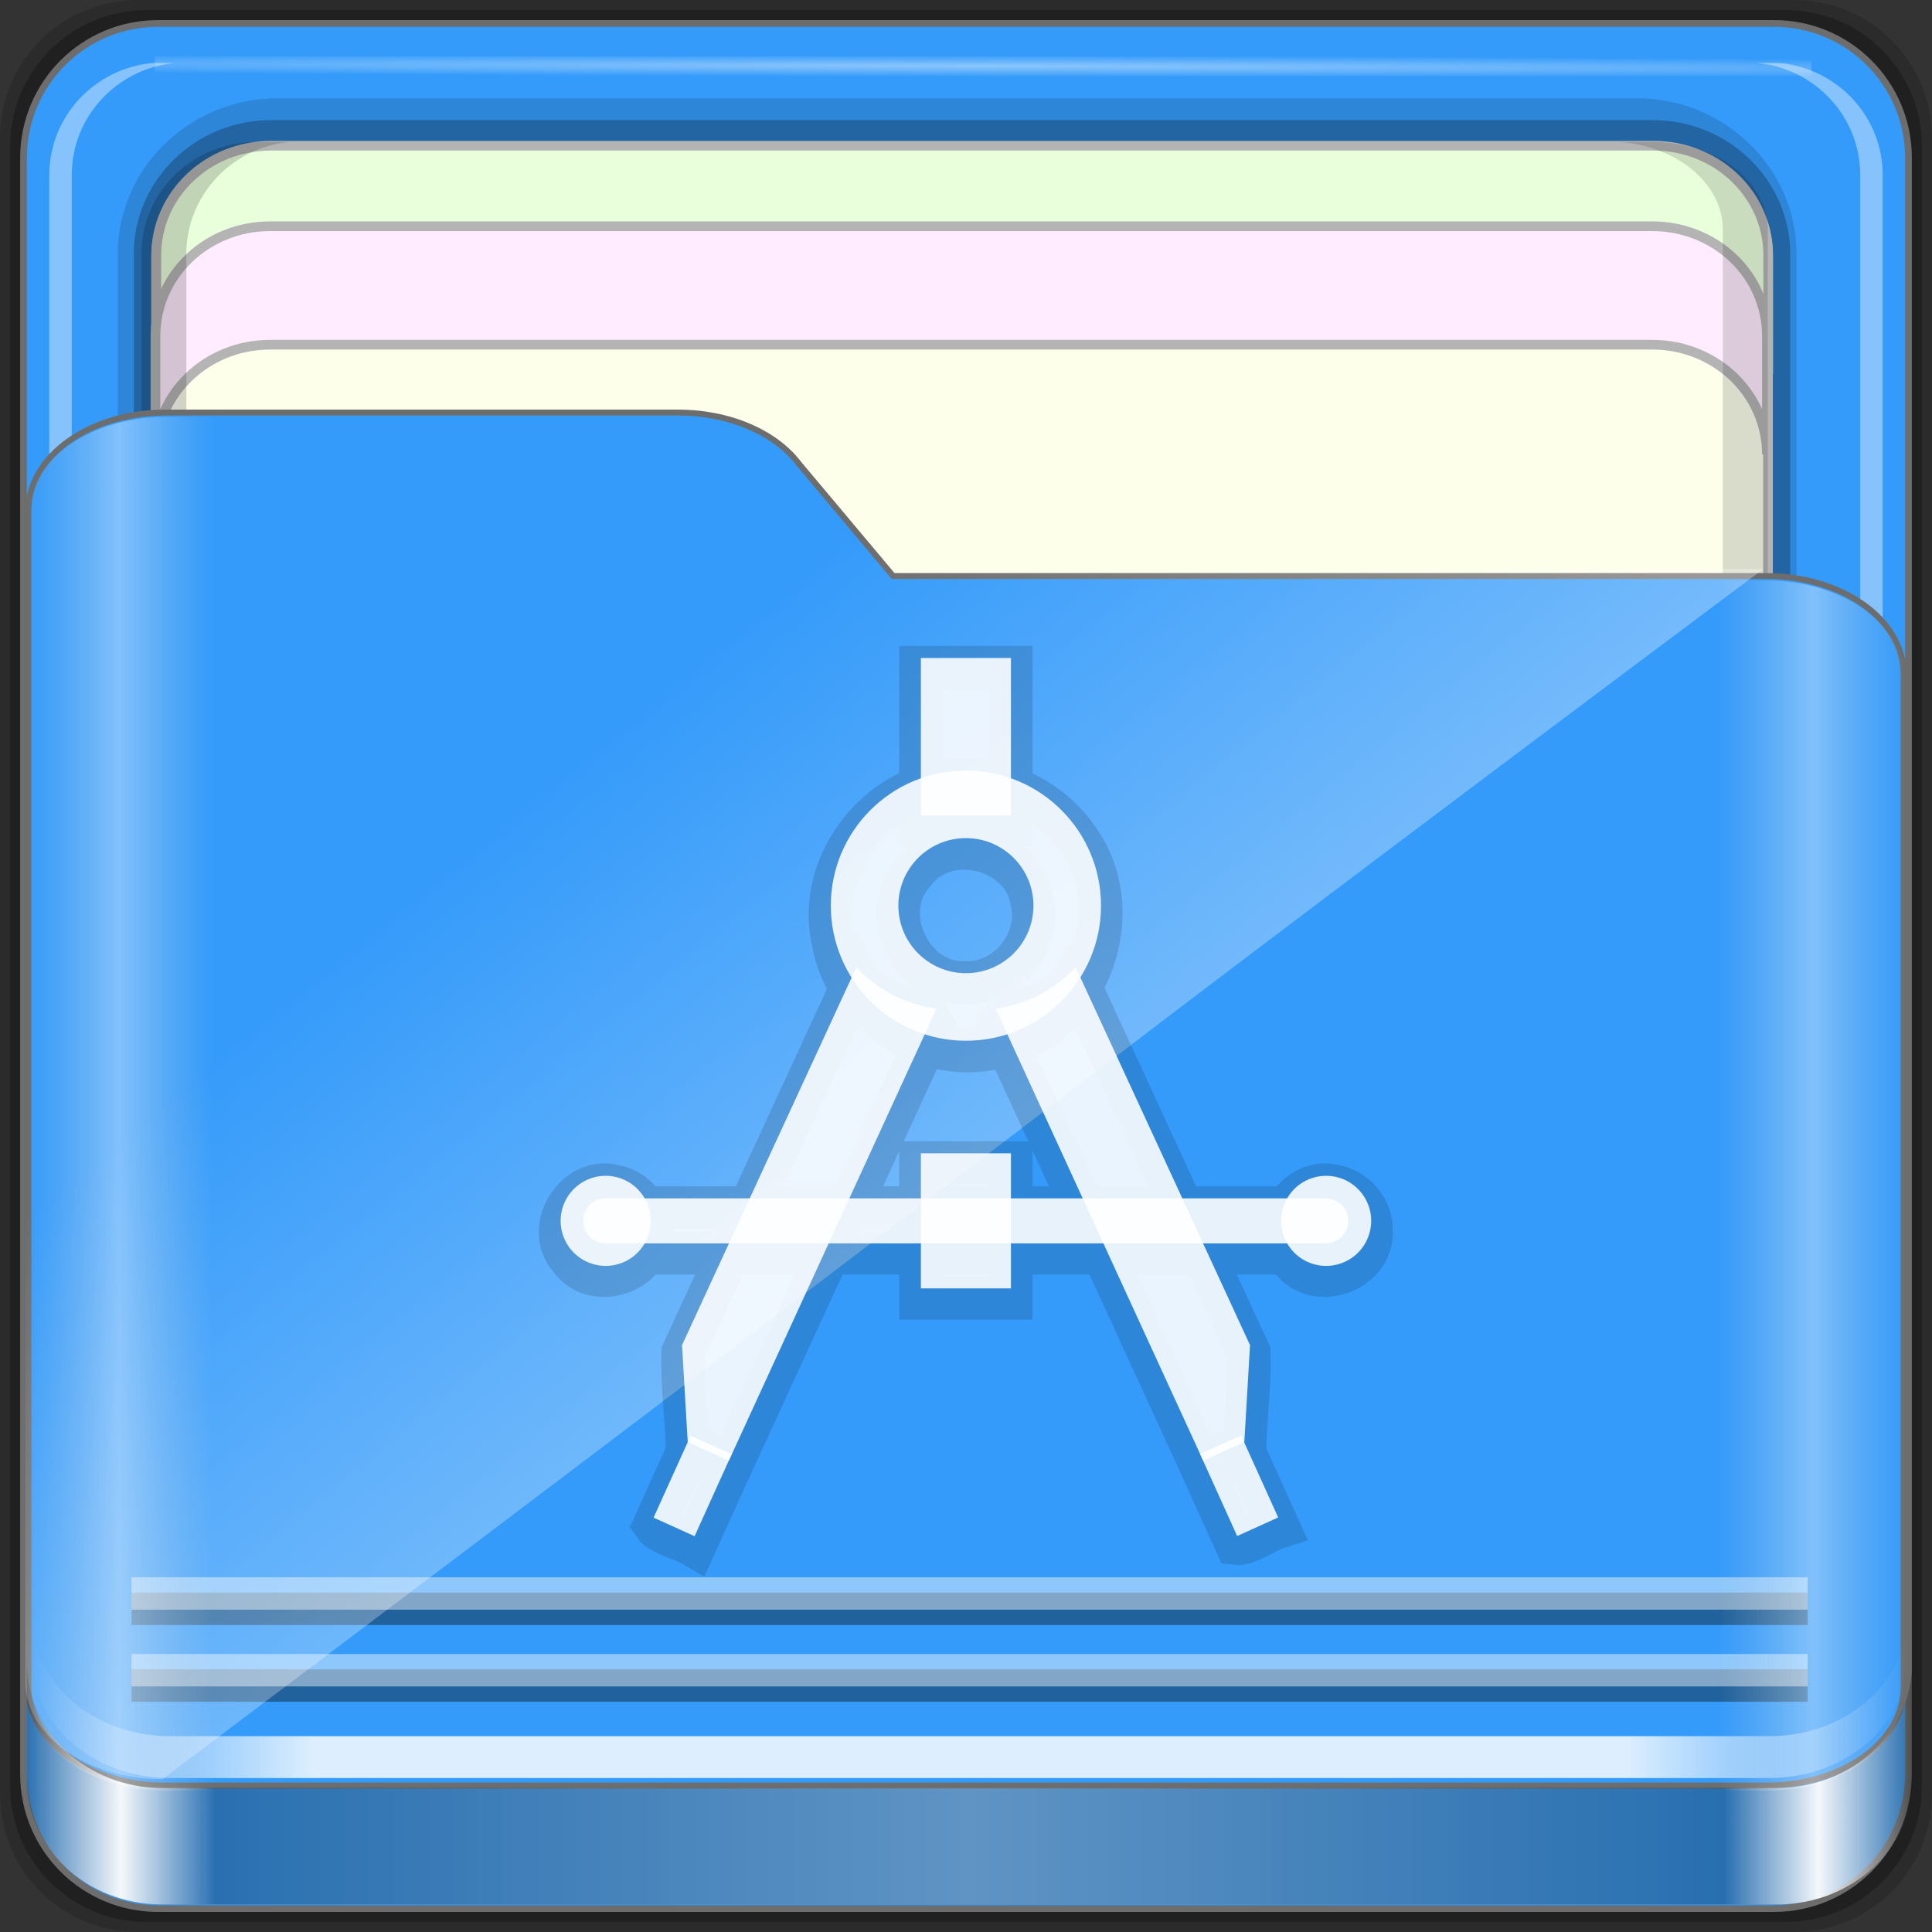 <?xml version="1.0" encoding="UTF-8" standalone="no"?>
<!-- Created with Inkscape (http://www.inkscape.org/) -->

<svg
   xmlns:dc="http://purl.org/dc/elements/1.1/"
   xmlns:cc="http://creativecommons.org/ns#"
   xmlns:rdf="http://www.w3.org/1999/02/22-rdf-syntax-ns#"
   xmlns:svg="http://www.w3.org/2000/svg"
   xmlns="http://www.w3.org/2000/svg"
   xmlns:xlink="http://www.w3.org/1999/xlink"
   xmlns:sodipodi="http://sodipodi.sourceforge.net/DTD/sodipodi-0.dtd"
   xmlns:inkscape="http://www.inkscape.org/namespaces/inkscape"
   width="96"
   height="96"
   viewBox="0 0 96 96"
   version="1.1"
   id="svg1072"
   inkscape:version="0.92.2 2405546, 2018-03-11"
   sodipodi:docname="folder-compass.svg">
  <rect x="0" y="0" width="96" height="96" fill="#333333" stroke="none"/>
  <title
     id="title885">Folder-Lila-HD-I</title>
  <defs
     id="defs1066">
    <linearGradient
       inkscape:collect="always"
       id="linearGradient4125">
      <stop
         style="stop-color:#ffffff;stop-opacity:1;"
         offset="0"
         id="stop4127" />
      <stop
         style="stop-color:#ffffff;stop-opacity:0;"
         offset="1"
         id="stop4129" />
    </linearGradient>
    <linearGradient
       id="linearGradient3298">
      <stop
         style="stop-color:#ffffff;stop-opacity:0.031"
         offset="0"
         id="stop3300" />
      <stop
         id="stop3302"
         offset="0.05"
         style="stop-color:#ffffff;stop-opacity:1;" />
      <stop
         style="stop-color:#ffffff;stop-opacity:0.024"
         offset="0.1"
         id="stop3304" />
      <stop
         id="stop3306"
         offset="0.5"
         style="stop-color:#ffffff;stop-opacity:0.281" />
      <stop
         style="stop-color:#fefefe;stop-opacity:0.016"
         offset="0.9"
         id="stop3308" />
      <stop
         id="stop3310"
         offset="0.95"
         style="stop-color:#ffffff;stop-opacity:1;" />
      <stop
         style="stop-color:#fdfdfd;stop-opacity:0"
         offset="1"
         id="stop3312" />
    </linearGradient>
    <linearGradient
       id="linearGradient4188">
      <stop
         style="stop-color:#ffffff;stop-opacity:0;"
         offset="0"
         id="stop4190" />
      <stop
         id="stop4198"
         offset="0.15"
         style="stop-color:#ffffff;stop-opacity:1;" />
      <stop
         id="stop4196"
         offset="0.85"
         style="stop-color:#ffffff;stop-opacity:1;" />
      <stop
         style="stop-color:#ffffff;stop-opacity:0;"
         offset="1"
         id="stop4192" />
    </linearGradient>
    <linearGradient
       id="linearGradient3832">
      <stop
         style="stop-color:#d8d8d8;stop-opacity:0;"
         offset="0"
         id="stop3834" />
      <stop
         id="stop3842"
         offset="0.05"
         style="stop-color:#ffffff;stop-opacity:1;" />
      <stop
         style="stop-color:#d8d8d8;stop-opacity:0;"
         offset="0.1"
         id="stop3846" />
      <stop
         id="stop3840"
         offset="0.5"
         style="stop-color:#d8d8d8;stop-opacity:0;" />
      <stop
         style="stop-color:#d8d8d8;stop-opacity:0;"
         offset="0.9"
         id="stop3844" />
      <stop
         id="stop3848"
         offset="0.95"
         style="stop-color:#ffffff;stop-opacity:1;" />
      <stop
         style="stop-color:#d8d8d8;stop-opacity:0;"
         offset="1"
         id="stop3836" />
    </linearGradient>
    <linearGradient
       id="linearGradient4012">
      <stop
         style="stop-color:#9a9a9a;stop-opacity:1;"
         offset="0"
         id="stop4014" />
      <stop
         style="stop-color:#6e6e6e;stop-opacity:1;"
         offset="1"
         id="stop4016" />
    </linearGradient>
    <linearGradient
       inkscape:collect="always"
       xlink:href="#linearGradient4188"
       id="linearGradient3891"
       gradientUnits="userSpaceOnUse"
       gradientTransform="matrix(1.115,0,0,1.115,6.597,1043.355)"
       x1="6.25"
       y1="80.625"
       x2="89.75"
       y2="80.625" />
    <linearGradient
       gradientTransform="matrix(0.993,0,0,0.981,12.165,1055.322)"
       inkscape:collect="always"
       xlink:href="#linearGradient3298"
       id="linearGradient3893"
       gradientUnits="userSpaceOnUse"
       x1="1.121"
       y1="84.063"
       x2="95.496"
       y2="84.063" />
    <linearGradient
       gradientTransform="matrix(0.993,0,0,0.981,11.828,1054.893)"
       y2="34.832"
       x2="22.635"
       y1="59.746"
       x1="44.726"
       gradientUnits="userSpaceOnUse"
       id="linearGradient3391"
       xlink:href="#linearGradient4125"
       inkscape:collect="always" />
    <linearGradient
       inkscape:collect="always"
       xlink:href="#linearGradient3832"
       id="linearGradient3889"
       gradientUnits="userSpaceOnUse"
       gradientTransform="matrix(1.115,0,0,1.036,-5.522,2.796)"
       x1="6.076"
       y1="47.473"
       x2="89.924"
       y2="47.473" />
    <radialGradient
       inkscape:collect="always"
       xlink:href="#linearGradient4125"
       id="radialGradient3885"
       gradientUnits="userSpaceOnUse"
       gradientTransform="matrix(1.895,0.005,-1.1103469e-4,0.015,-35.784,5.873)"
       cx="44.659"
       cy="-187.511"
       fx="44.659"
       fy="-187.511"
       r="36.916" />
    <linearGradient
       id="linearGradient4314-5">
      <stop
         id="stop4316-5"
         offset="0"
         style="stop-color:#ff4b00;stop-opacity:1" />
      <stop
         id="stop4318-8"
         offset="1"
         style="stop-color:#ff5500;stop-opacity:1" />
    </linearGradient>
  </defs>
  <sodipodi:namedview
     id="base"
     pagecolor="#ffffff"
     bordercolor="#666666"
     borderopacity="1.0"
     inkscape:pageopacity="0.0"
     inkscape:pageshadow="2"
     inkscape:zoom="3.4026915"
     inkscape:cx="-56.908764"
     inkscape:cy="48"
     inkscape:document-units="px"
     inkscape:current-layer="g1126"
     showgrid="false"
     inkscape:showpageshadow="false"
     units="px"
     inkscape:lockguides="true"
     inkscape:window-width="1920"
     inkscape:window-height="994"
     inkscape:window-x="0"
     inkscape:window-y="21"
     inkscape:window-maximized="1"
     inkscape:snap-global="false">
    <sodipodi:guide
       position="0,0"
       orientation="0,96"
       id="guide1621"
       inkscape:locked="true" />
    <sodipodi:guide
       position="96,0"
       orientation="-96,0"
       id="guide1623"
       inkscape:locked="true" />
    <sodipodi:guide
       position="96,96"
       orientation="0,-96"
       id="guide1625"
       inkscape:locked="true" />
    <sodipodi:guide
       position="0,96"
       orientation="96,0"
       id="guide1627"
       inkscape:locked="true" />
  </sodipodi:namedview>
  <g
     inkscape:label="Base"
     inkscape:groupmode="layer"
     id="layer1"
     transform="translate(0,-1026.52)">
    <g
       id="g1835"
       transform="translate(-12.119,-22.917)">
      <path
         style="display:inline;opacity:0.15;fill:#000000;fill-opacity:1;fill-rule:nonzero;stroke:none;stroke-width:0.987;enable-background:new"
         d="M 101.261,1049.437 H 18.976 c -3.799,0 -6.857,3.058 -6.857,6.857 v 82.286 c 0,3.799 3.058,6.857 6.857,6.857 h 82.286 c 3.799,0 6.857,-3.058 6.857,-6.857 v -82.286 c 0,-3.799 -3.058,-6.857 -6.857,-6.857 z"
         id="path3897"
         inkscape:connector-curvature="0" />
      <path
         inkscape:connector-curvature="0"
         id="path3895"
         d="M 100.833,1049.937 H 19.404 c -3.759,0 -6.786,3.026 -6.786,6.786 v 81.429 c 0,3.759 3.026,6.786 6.786,6.786 h 81.429 c 3.759,0 6.786,-3.026 6.786,-6.786 v -81.429 c 0,-3.759 -3.026,-6.786 -6.786,-6.786 z"
         style="display:inline;opacity:0.25;fill:#000000;fill-opacity:1;fill-rule:nonzero;stroke:none;stroke-width:0.987;enable-background:new" />
    </g>
  </g>
  <g
     inkscape:groupmode="layer"
     id="layer7"
     inkscape:label="spalla">
    <path
       style="display:inline;fill:#359bfa;fill-opacity:1;fill-rule:nonzero;stroke:#6d6d6d;stroke-width:0.335;stroke-miterlimit:4;stroke-dasharray:none;stroke-opacity:1;enable-background:new"
       d="M 88.142,1.166 H 7.858 c -3.706,0 -6.69,2.984 -6.69,6.691 v 80.287 c 0,3.707 2.984,6.691 6.69,6.691 h 80.283 c 3.706,0 6.69,-2.984 6.69,-6.691 V 7.856 c 0,-3.707 -2.984,-6.691 -6.69,-6.691 z"
       id="rect2419-1"
       inkscape:connector-curvature="0" />
  </g>
  <g
     inkscape:groupmode="layer"
     id="layer6"
     inkscape:label="interno">
    <path
       style="color:#000000;font-style:normal;font-variant:normal;font-weight:normal;font-stretch:normal;font-size:medium;line-height:normal;font-family:Sans;-inkscape-font-specification:Sans;text-indent:0;text-align:start;text-decoration:none;text-decoration-line:none;letter-spacing:normal;word-spacing:normal;text-transform:none;writing-mode:lr-tb;direction:ltr;baseline-shift:baseline;text-anchor:start;display:inline;overflow:visible;visibility:visible;opacity:0.137;fill:#000000;fill-opacity:1;fill-rule:nonzero;stroke:none;stroke-width:2.201;marker:none;enable-background:accumulate"
       d="m 5.851,79.468 c 0,4.258 3.573,7.737 7.945,7.737 h 67.53 c 4.372,0 7.945,-3.479 7.945,-7.737 V 12.618 c 0,-4.258 -3.573,-7.737 -7.945,-7.737 H 13.796 c -4.372,0 -7.945,3.479 -7.945,7.737 z"
       id="path4843"
       inkscape:connector-curvature="0"
       sodipodi:nodetypes="sssssssss" />
    <path
       sodipodi:nodetypes="sssssssss"
       inkscape:connector-curvature="0"
       id="path4849"
       d="m 6.649,79.468 c 0,3.67 3.062,6.651 6.83,6.651 h 68.645 c 3.768,0 6.83,-2.981 6.83,-6.651 V 12.618 c 0,-3.67 -3.062,-6.651 -6.83,-6.651 H 13.478 c -3.768,0 -6.83,2.981 -6.83,6.651 z"
       style="color:#000000;font-style:normal;font-variant:normal;font-weight:normal;font-stretch:normal;font-size:medium;line-height:normal;font-family:Sans;-inkscape-font-specification:Sans;text-indent:0;text-align:start;text-decoration:none;text-decoration-line:none;letter-spacing:normal;word-spacing:normal;text-transform:none;writing-mode:lr-tb;direction:ltr;baseline-shift:baseline;text-anchor:start;display:inline;overflow:visible;visibility:visible;opacity:0.245;fill:#000000;fill-opacity:1;fill-rule:nonzero;stroke:none;stroke-width:2.201;marker:none;enable-background:accumulate" />
    <path
       inkscape:connector-curvature="0"
       id="path4046"
       d="m 13.463,7.272 c -3.17,0 -5.708,2.435 -5.708,5.458 v 33.361 c 0,-3.023 2.538,-5.458 5.708,-5.458 h 68.68 c 3.17,0 5.708,2.435 5.708,5.458 V 12.73 c 0,-3.023 -2.538,-5.458 -5.708,-5.458 z"
       style="display:inline;fill:#fdffeb;fill-opacity:1;fill-rule:nonzero;stroke:#b4b4b4;stroke-width:0.481;stroke-miterlimit:4;stroke-dasharray:none;stroke-opacity:1" />
    <path
       style="display:inline;opacity:0.4;fill:#ffffff;fill-opacity:1;fill-rule:nonzero;stroke:none;stroke-width:1.1"
       d="m 87.312,81.108 h 1.115 c 2.892,-0.284 5.122,-2.671 5.122,-5.565 V 8.693 c 0,-2.894 -2.23,-5.281 -5.122,-5.565 h -1.115 c 2.892,0.284 5.122,2.671 5.122,5.565 V 75.543 c 0,2.894 -2.23,5.281 -5.122,5.565 z"
       id="path4815"
       inkscape:connector-curvature="0" />
    <path
       style="display:inline;opacity:0.5;fill:#ffffff;fill-opacity:1;fill-rule:nonzero;stroke:none;stroke-width:1.1"
       d="m 7.764,80.045 c 0.292,2.816 2.743,4.988 5.715,4.988 H 14.001 C 11.109,84.749 8.879,82.362 8.879,79.468 V 12.618 c 0,-2.894 2.23,-5.281 5.122,-5.565 h -0.523 c -3.17,0 -5.715,2.478 -5.715,5.565 v 66.85 c 0,0.193 -0.019,0.389 0,0.577 z"
       id="path4820"
       inkscape:connector-curvature="0" />
    <path
       inkscape:connector-curvature="0"
       id="path3896"
       d="M 8.688,81.108 H 7.573 C 4.681,80.824 2.451,78.437 2.451,75.543 V 8.693 c 0,-2.894 2.23,-5.281 5.122,-5.565 h 1.115 C 5.796,3.412 3.566,5.799 3.566,8.693 V 75.543 c 0,2.894 2.23,5.281 5.122,5.565 z"
       style="display:inline;opacity:0.4;fill:#ffffff;fill-opacity:1;fill-rule:nonzero;stroke:none;stroke-width:1.1" />
    <rect
       y="2.795"
       x="7.686"
       height="0.985"
       width="82.325"
       id="rect3902"
       style="opacity:0.426;fill:url(#radialGradient3885);fill-opacity:1;stroke:none;stroke-width:1.1" />
    <path
       style="display:inline;fill:#e9ffdb;fill-opacity:1;fill-rule:nonzero;stroke:#b4b4b4;stroke-width:0.481;stroke-miterlimit:4;stroke-dasharray:none;stroke-opacity:1"
       d="m 13.474,7.241 c -3.17,0 -5.708,2.435 -5.708,5.458 v 5.887 c 0,-3.023 2.538,-5.458 5.708,-5.458 h 68.68 c 3.17,0 5.708,2.435 5.708,5.458 V 12.699 c 0,-3.023 -2.538,-5.458 -5.708,-5.458 z"
       id="path3899"
       inkscape:connector-curvature="0" />
    <path
       inkscape:connector-curvature="0"
       id="path3086"
       d="m 13.431,11.241 c -3.169,0 -5.706,2.435 -5.706,5.458 v 5.887 c 0,-3.023 2.537,-5.458 5.706,-5.458 h 68.66 c 3.169,0 5.706,2.435 5.706,5.458 v -5.887 c 0,-3.023 -2.537,-5.458 -5.706,-5.458 z"
       style="display:inline;fill:#ffecfe;fill-opacity:1;fill-rule:nonzero;stroke:#b4b4b4;stroke-width:0.481;stroke-miterlimit:4;stroke-dasharray:none;stroke-opacity:1" />
    <path
       style="display:inline;opacity:0.138;fill:#000000;fill-opacity:1;fill-rule:nonzero;stroke:none;stroke-width:1.1"
       d="m 80.485,68.176 h 1.638 c 3.17,0 5.715,-1.943 5.715,-4.362 V 11.415 c 0,-2.42 -2.545,-4.362 -5.715,-4.362 h -1.638 c 2.892,0.223 5.122,2.094 5.122,4.362 v 52.399 c 0,2.268 -2.23,4.139 -5.122,4.362 z"
       id="path4810"
       inkscape:connector-curvature="0" />
    <path
       inkscape:connector-curvature="0"
       id="path3898"
       d="m 14.381,85.033 h -1.638 c -3.17,0 -5.715,-2.478 -5.715,-5.565 V 12.618 c 0,-3.087 2.545,-5.565 5.715,-5.565 h 1.638 C 11.489,7.337 9.259,9.724 9.259,12.618 v 66.85 c 0,2.894 2.23,5.281 5.122,5.565 z"
       style="display:inline;opacity:0.169;fill:#000000;fill-opacity:1;fill-rule:nonzero;stroke:none;stroke-width:1.1" />
  </g>
  <g
     inkscape:groupmode="layer"
     id="layer5"
     inkscape:label="tasca">
    <path
       sodipodi:nodetypes="ssssssccssss"
       inkscape:connector-curvature="0"
       id="path4187"
       d="m 1.411,83.85 c 0,2.7 3.041,4.873 6.818,4.873 H 87.771 c 3.777,0 6.818,-2.173 6.818,-4.873 V 33.495 c 0,-2.7 -3.041,-4.873 -6.818,-4.873 H 44.378 L 39.691,23.038 C 38.539,21.519 36.286,20.5 33.69,20.5 H 8.229 c -3.777,0 -6.818,2.173 -6.818,4.873 z"
       style="display:inline;fill:#359bfa;fill-opacity:1;fill-rule:nonzero;stroke:#6d6d6d;stroke-width:0.294;stroke-miterlimit:4;stroke-dasharray:none;stroke-opacity:1;enable-background:new" />
  </g>
  <g
     inkscape:groupmode="layer"
     id="layer3"
     inkscape:label="ombre-luci"
     style="display:inline">
    <g
       id="g1041"
       transform="matrix(1,0,0,0.933,0,6.327)">
      <g
         id="g913"
         transform="translate(-11.94,-1049.596)">
        <path
           style="display:inline;opacity:0.831;fill:url(#linearGradient3891);fill-opacity:1;fill-rule:nonzero;stroke:none;stroke-width:1.115;enable-background:new"
           d="m 13.566,1129.008 v 2.23 c 0,3.49 3.056,6.272 6.83,6.272 h 79.447 c 3.774,0 6.83,-2.782 6.83,-6.272 v -2.23 c 0,3.49 -3.056,6.272 -6.83,6.272 H 20.395 c -3.774,0 -6.83,-2.782 -6.83,-6.272 z"
           id="path4045"
           inkscape:connector-curvature="0" />
        <path
           inkscape:connector-curvature="0"
           id="path4114"
           d="m 18.476,1132.583 h 83.286 v 0 0"
           style="opacity:0.375;fill:none;stroke:#000000;stroke-width:1.727px;stroke-linecap:butt;stroke-linejoin:miter;stroke-opacity:1;enable-background:new" />
        <path
           style="opacity:0.435;fill:none;stroke:#ffffff;stroke-width:1.727px;stroke-linecap:butt;stroke-linejoin:miter;stroke-opacity:1;enable-background:new"
           d="m 18.476,1131.766 h 83.286 v 0 0"
           id="path4110"
           inkscape:connector-curvature="0" />
        <path
           style="opacity:0.375;fill:none;stroke:#000000;stroke-width:1.727px;stroke-linecap:butt;stroke-linejoin:miter;stroke-opacity:1;enable-background:new"
           d="m 18.476,1128.496 h 83.286 v 0 0"
           id="path4116"
           inkscape:connector-curvature="0" />
        <path
           inkscape:connector-curvature="0"
           id="path4112"
           d="m 18.476,1127.679 h 83.286 v 0 0"
           style="opacity:0.435;fill:none;stroke:#ffffff;stroke-width:1.727px;stroke-linecap:butt;stroke-linejoin:miter;stroke-opacity:1;enable-background:new" />
        <path
           style="display:inline;opacity:0.3;fill:#000000;fill-opacity:1;fill-rule:nonzero;stroke:none;stroke-width:0.987;enable-background:new"
           d="m 13.277,1131.369 v 6.238 c 0,3.678 2.994,6.633 6.7,6.633 h 80.281 c 3.706,0 6.7,-2.955 6.7,-6.633 v -6.238 c 0,3.678 -2.994,6.664 -6.7,6.664 H 19.978 c -3.706,0 -6.7,-2.986 -6.7,-6.664 z"
           id="path3871"
           inkscape:connector-curvature="0" />
        <path
           inkscape:connector-curvature="0"
           id="path3876"
           d="m 13.277,1131.369 v 6.238 c 0,3.678 2.994,6.633 6.7,6.633 h 80.281 c 3.706,0 6.7,-2.955 6.7,-6.633 v -6.238 c 0,3.678 -2.994,6.664 -6.7,6.664 H 19.978 c -3.706,0 -6.7,-2.986 -6.7,-6.664 z"
           style="display:inline;opacity:0.951;fill:url(#linearGradient3893);fill-opacity:1;fill-rule:nonzero;stroke:none;stroke-width:0.987;enable-background:new" />
        <path
           sodipodi:nodetypes="sccccssss"
           inkscape:connector-curvature="0"
           id="path3355"
           d="m 13.193,1132.344 c 0,2.895 3.041,5.226 6.818,5.226 49.601,-40.026 39.172,-32.106 79.542,-64.449 H 56.16 l -4.687,-5.988 c -1.152,-1.629 -3.404,-2.722 -6.001,-2.722 H 20.01 c -3.777,0 -6.818,2.331 -6.818,5.226 z"
           style="display:inline;opacity:0.332;fill:url(#linearGradient3391);fill-opacity:1;fill-rule:nonzero;stroke:none;stroke-width:0.987;enable-background:new" />
      </g>
      <path
         sodipodi:nodetypes="ssssssccssss"
         inkscape:connector-curvature="0"
         id="path3262"
         d="m 1.411,83.354 c 0,2.895 3.041,5.226 6.818,5.226 H 87.771 c 3.777,0 6.818,-2.331 6.818,-5.226 v -53.998 c 0,-2.895 -3.041,-5.226 -6.818,-5.226 H 44.378 l -4.687,-5.988 c -1.152,-1.629 -3.404,-2.722 -6.001,-2.722 H 8.229 c -3.777,0 -6.818,2.331 -6.818,5.226 z"
         style="display:inline;opacity:0.381;fill:url(#linearGradient3889);fill-opacity:1;fill-rule:nonzero;stroke:none;stroke-width:0.987;enable-background:new" />
    </g>
    <g
       inkscape:label="Layer 1"
       id="layer1-6"
       transform="matrix(1.5,0,0,1.5,-165.21,-30.31)" />
    <g
       id="g1126"
       transform="matrix(1.083,0,0,1.083,23.077,28.805)"
       style="display:inline;fill:none;stroke:#000000;stroke-opacity:0.153;stroke-width:1.923;stroke-miterlimit:4;stroke-dasharray:none">
      <g
         id="g1084"
         style="opacity:0.888;fill:none;fill-opacity:0.946;stroke:#000000;stroke-width:1.923;stroke-miterlimit:4;stroke-dasharray:none;stroke-opacity:0.153"
         transform="translate(-0.986)" />
      <g
         id="g1090"
         style="opacity:0.888;fill:none;fill-opacity:0.946;stroke:#000000;stroke-width:1.923;stroke-miterlimit:4;stroke-dasharray:none;stroke-opacity:0.153"
         transform="translate(-0.996)" />
      <g
         id="g1096"
         style="opacity:0.888;fill:none;fill-opacity:0.946;stroke:#000000;stroke-width:1.923;stroke-miterlimit:4;stroke-dasharray:none;stroke-opacity:0.153"
         transform="translate(-1.001)" />
      <g
         id="g1102"
         style="opacity:0.888;fill:none;fill-opacity:0.946;stroke:#000000;stroke-width:1.923;stroke-miterlimit:4;stroke-dasharray:none;stroke-opacity:0.153"
         transform="matrix(1.033,0,0,1.033,-1.784,-0.1)">
        <path
           style="fill:none;fill-opacity:0.946;stroke:#000000;stroke-width:1.923;stroke-miterlimit:4;stroke-dasharray:none;stroke-opacity:0.153"
           d="m 22,26 c 1.333,0 2.667,0 4,0 0,2 0,4 0,6 -1.333,0 -2.667,0 -4,0 0,-2 0,-4 0,-6 z M 24,9 c -3.662,-0.125 -6.737,3.646 -5.878,7.209 0.617,3.597 4.898,5.852 8.213,4.319 3.399,-1.307 4.778,-5.932 2.64,-8.883 C 27.886,10.011 25.966,8.983 24,9 Z m 0,9 c -2.436,0.126 -3.963,-3.109 -2.315,-4.908 1.445,-1.948 4.886,-1.093 5.254,1.304 C 27.357,16.194 25.847,18.048 24,18 Z m -4.865,-0.265 c 0.683,1.263 3.061,1.401 3.417,2.146 C 19.524,26.473 16.497,33.065 13.469,39.657 12.89,39.321 12.057,39.159 11.637,38.714 11.59,37.286 11.396,35.83 11.438,34.418 14.004,28.857 16.569,23.296 19.135,17.735 Z m 9.74,0 c -0.683,1.263 -3.061,1.401 -3.417,2.146 3.028,6.592 6.055,13.184 9.083,19.776 0.579,-0.336 1.412,-0.498 1.832,-0.943 0.048,-1.428 0.241,-2.884 0.199,-4.296 C 34.006,28.857 31.441,23.296 28.875,17.735 Z M 10,29 C 10.102,30.822 7.486,31.735 6.433,30.243 5.24,28.9 6.66,26.586 8.397,27.04 9.311,27.21 10.015,28.071 10,29 Z m 32,0 c 0.102,1.822 -2.514,2.735 -3.567,1.243 -1.194,-1.343 0.227,-3.657 1.964,-3.203 C 41.311,27.21 42.015,28.071 42,29 Z M 11.949,43.006 c -0.542,-0.327 -1.481,-0.505 -1.776,-0.926 0.534,-1.181 1.068,-2.361 1.602,-3.542 0.542,0.327 1.481,0.505 1.776,0.926 -0.534,1.181 -1.068,2.361 -1.602,3.542 z M 22,4 c 1.333,0 2.667,0 4,0 0,2.333 0,4.667 0,7 -1.333,0 -2.667,0 -4,0 0,-2.333 0,-4.667 0,-7 z m 12.399,35.354 c 0.604,-0.191 1.357,-0.778 1.868,-0.722 0.534,1.181 1.068,2.361 1.602,3.542 -0.604,0.191 -1.357,0.778 -1.868,0.722 -0.534,-1.181 -1.068,-2.361 -1.602,-3.542 z M 40,30 C 29.327,30 18.653,30 7.98,30 5.852,29.362 7.764,27.466 9.213,28 19.475,28 29.738,28 40,28 c 1.284,-0.009 1.285,2.007 0,2 z"
           id="rect1100"
           inkscape:connector-curvature="0" />
      </g>
      <g
         id="g1126-2"
         transform="matrix(1.033,0,0,1.033,-1.783,-0.54)"
         style="display:inline;fill:#ffffff;fill-opacity:1;stroke:none;stroke-width:1.923;stroke-miterlimit:4;stroke-dasharray:none;stroke-opacity:0.153">
        <g
           id="g1084-9"
           style="opacity:0.888;fill:#ffffff;fill-opacity:1;stroke:none;stroke-width:1.923;stroke-miterlimit:4;stroke-dasharray:none;stroke-opacity:0.153">
          <path
             id="path1076"
             d="M 40,30 H 7.98 C 7.439,30 7,29.554 7,29 7,28.448 7.439,28 7.98,28 H 40 c 0.543,0 0.981,0.448 0.981,1 0,0.554 -0.438,1 -0.981,1 z"
             inkscape:connector-curvature="0"
             style="fill:#ffffff;fill-opacity:1;stroke:none;stroke-width:1.923;stroke-miterlimit:4;stroke-dasharray:none;stroke-opacity:0.153" />
          <path
             inkscape:connector-curvature="0"
             transform="matrix(0.911,-0.412,0.412,0.911,-13.588,18.518)"
             style="fill:#ffffff;fill-opacity:1;stroke:none;stroke-width:1.923;stroke-miterlimit:4;stroke-dasharray:none;stroke-opacity:0.153"
             d="m 35.144,38.765 h 2 v 4 h -2 z"
             id="rect1078" />
          <path
             inkscape:connector-curvature="0"
             style="fill:#ffffff;fill-opacity:1;stroke:none;stroke-width:1.923;stroke-miterlimit:4;stroke-dasharray:none;stroke-opacity:0.153"
             d="m 22,4 h 4 v 7 h -4 z"
             id="rect1080" />
          <path
             inkscape:connector-curvature="0"
             transform="matrix(-0.911,-0.412,0.412,-0.911,5.877,82.798)"
             style="fill:#ffffff;fill-opacity:1;stroke:none;stroke-width:1.923;stroke-miterlimit:4;stroke-dasharray:none;stroke-opacity:0.153"
             d="m 10.866,38.765 h 2 v 4 h -2 z"
             id="rect1082" />
        </g>
        <g
           id="g1090-1"
           style="opacity:0.888;fill:#ffffff;fill-opacity:1;stroke:none;stroke-width:1.923;stroke-miterlimit:4;stroke-dasharray:none;stroke-opacity:0.153">
          <path
             inkscape:connector-curvature="0"
             style="fill:#ffffff;fill-opacity:1;stroke:none;stroke-width:1.923;stroke-miterlimit:4;stroke-dasharray:none;stroke-opacity:0.153"
             d="m 42,29 a 2,2 0 0 1 -2,2 2,2 0 0 1 -2,-2 2,2 0 0 1 2,-2 2,2 0 0 1 2,2 z"
             id="circle1086" />
          <path
             inkscape:connector-curvature="0"
             style="fill:#ffffff;fill-opacity:1;stroke:none;stroke-width:1.923;stroke-miterlimit:4;stroke-dasharray:none;stroke-opacity:0.153"
             d="m 10,29 a 2,2 0 0 1 -2,2 2,2 0 0 1 -2,-2 2,2 0 0 1 2,-2 2,2 0 0 1 2,2 z"
             id="circle1088" />
        </g>
        <g
           id="g1096-2"
           style="opacity:0.888;fill:#ffffff;fill-opacity:1;stroke:none;stroke-width:1.923;stroke-miterlimit:4;stroke-dasharray:none;stroke-opacity:0.153">
          <path
             id="path1092"
             d="m 28.875,17.735 c -0.918,0.98 -2.16,1.65 -3.557,1.841 l 9.223,20.081 1.825,-0.831 0.253,-4.306 z"
             inkscape:connector-curvature="0"
             style="fill:#ffffff;fill-opacity:1;stroke:none;stroke-width:1.923;stroke-miterlimit:4;stroke-dasharray:none;stroke-opacity:0.153" />
          <path
             id="path1094"
             d="m 19.135,17.735 c 0.918,0.98 2.16,1.65 3.557,1.841 L 13.469,39.657 11.644,38.826 11.391,34.52 Z"
             inkscape:connector-curvature="0"
             style="fill:#ffffff;fill-opacity:1;stroke:none;stroke-width:1.923;stroke-miterlimit:4;stroke-dasharray:none;stroke-opacity:0.153" />
        </g>
        <g
           id="g1102-7"
           style="opacity:0.888;fill:#ffffff;fill-opacity:1;stroke:none;stroke-width:1.923;stroke-miterlimit:4;stroke-dasharray:none;stroke-opacity:0.153">
          <path
             id="path1098"
             d="m 24,9 c -3.313,0 -6,2.687 -6,6 0,3.313 2.687,6 6,6 3.313,0 6,-2.687 6,-6 0,-3.313 -2.687,-6 -6,-6 z m 0,9 c -1.656,0 -3,-1.344 -3,-3 0,-1.656 1.344,-3 3,-3 1.656,0 3,1.344 3,3 0,1.656 -1.344,3 -3,3 z"
             inkscape:connector-curvature="0"
             style="fill:#ffffff;fill-opacity:1;stroke:none;stroke-width:1.923;stroke-miterlimit:4;stroke-dasharray:none;stroke-opacity:0.153" />
          <path
             inkscape:connector-curvature="0"
             style="fill:#ffffff;fill-opacity:1;stroke:none;stroke-width:1.923;stroke-miterlimit:4;stroke-dasharray:none;stroke-opacity:0.153"
             d="m 22,26 h 4 v 6 h -4 z"
             id="rect1100-0" />
        </g>
      </g>
    </g>
  </g>
</svg>
